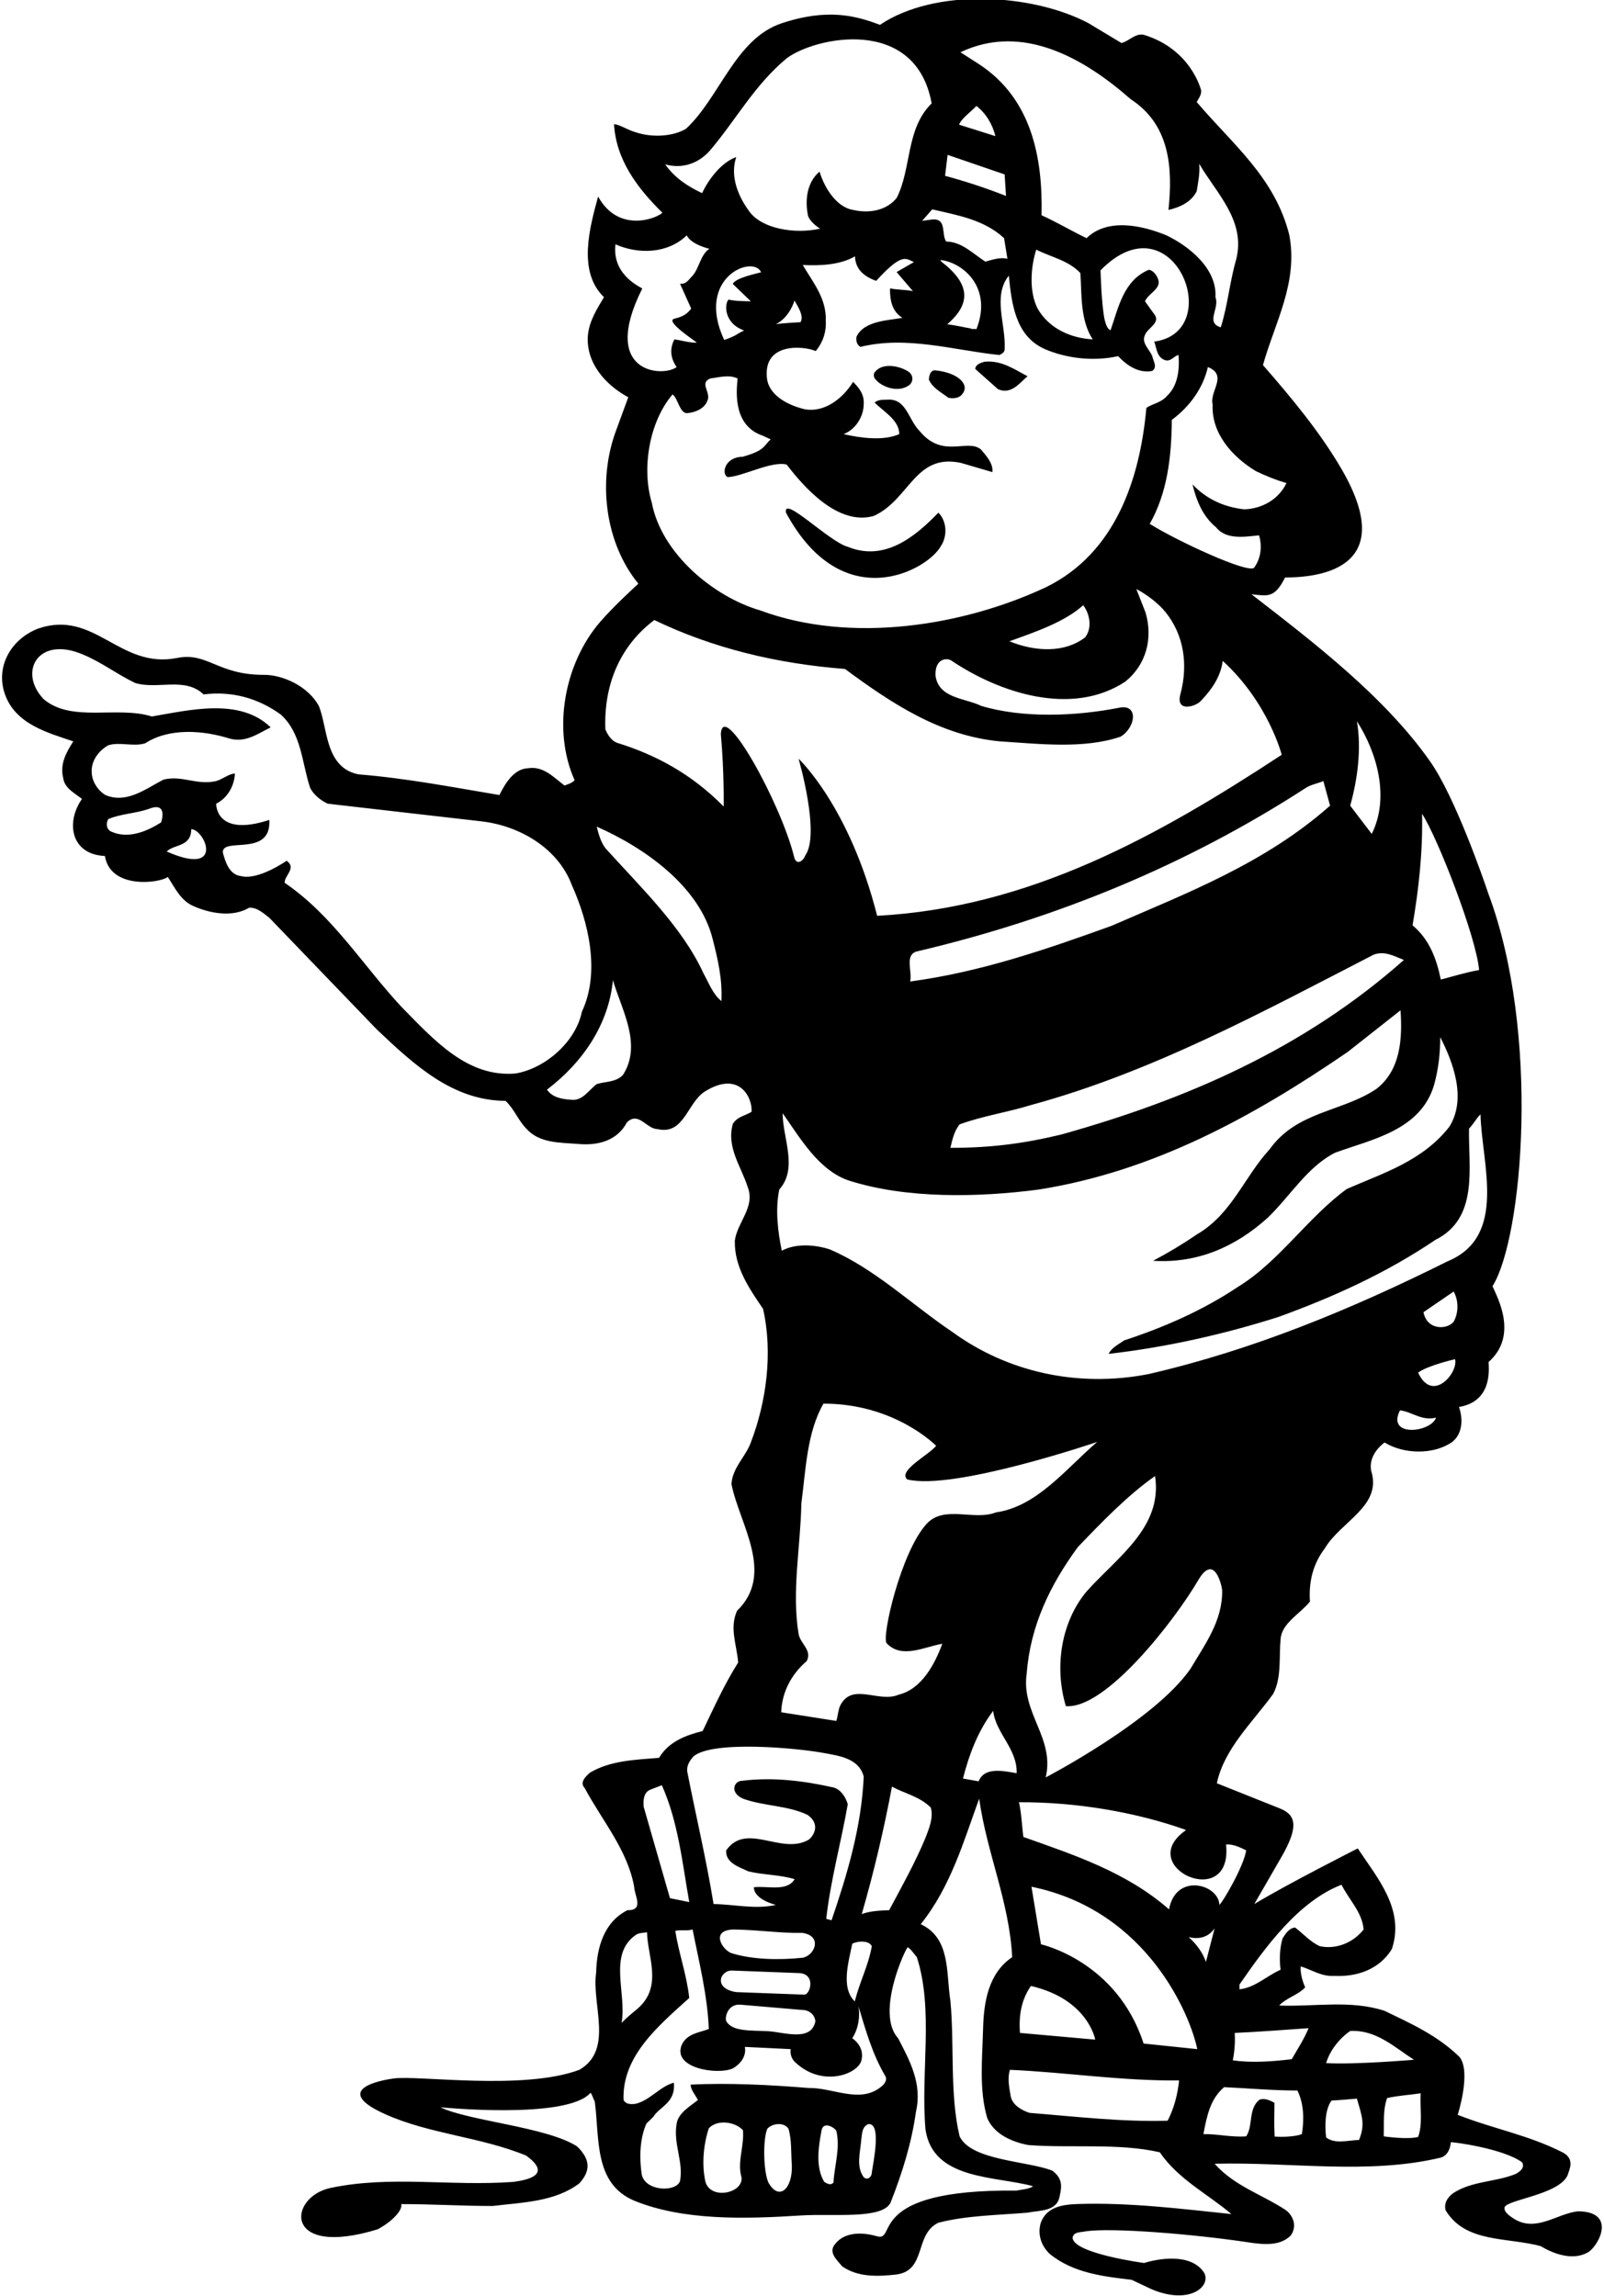 <?xml version="1.0" encoding="UTF-8"?>
<svg xmlns="http://www.w3.org/2000/svg" xmlns:xlink="http://www.w3.org/1999/xlink" width="468pt" height="670pt" viewBox="0 0 468 670" version="1.1">
<g id="surface1">
<path style=" stroke:none;fill-rule:nonzero;fill:rgb(0%,0%,0%);fill-opacity:1;" d="M 460.355 645.27 C 454.152 646.004 448.199 651.469 441.754 647.469 C 440.613 646.734 438.734 645.512 438.98 644.125 C 439.734 641.855 454.664 640.469 457.344 634.84 C 457.832 633.191 459.68 629.984 455.867 628.055 C 445.914 622.996 435.676 621.203 425.316 617.125 C 425.316 617.125 429.34 604.629 425.848 600.238 C 419.32 593.875 411.57 590.449 403.984 586.777 C 394.031 583.516 383.426 585.637 373.23 585.227 C 375.352 582.941 378.695 582.211 380.816 579.926 C 380 578.047 379.348 575.844 379.512 573.805 C 382.773 574.785 385.547 576.824 389.301 576.582 C 396.07 576.906 402.516 574.621 406.105 568.746 C 409.938 557.246 401.945 548.109 396.152 539.383 C 396.152 539.383 375.676 549.742 365.969 555.613 L 373.637 542.316 C 379.348 532.598 377.922 529.469 373.23 527.633 L 355.039 520.371 C 357.16 510.34 365.316 502.754 371.434 494.352 C 373.965 489.699 373.148 483.746 373.637 478.281 C 373.965 473.629 379.43 470.855 382.203 467.348 C 381.797 461.395 383.184 456.254 386.527 451.848 C 391.258 443.855 403.332 439.531 400.066 429.172 C 399.414 425.824 401.453 422.809 403.984 420.93 C 409.531 424.355 418.262 424.602 423.727 420.77 C 426.988 418.156 426.77 413.574 425.684 410.57 C 435.434 408.926 434.41 399.641 434.332 397.438 C 443.141 389.633 436.777 378.43 435.473 375.328 C 444.309 361.176 449.5 301.5 434.25 260.75 C 432.75 256.25 424.5 232.5 417.281 222.211 C 403.996 203.273 383.184 187.375 365.152 173.426 C 369.77 173.848 371.848 174.727 374.941 168.531 C 382.527 168.449 409.121 167.348 391.422 136.879 C 385.172 126.125 376.82 116.078 368.496 106.535 C 371.926 94.215 378.859 82.387 376.164 68.52 C 371.957 51.742 359.605 42.09 349.164 29.77 C 349.734 28.711 350.551 27.73 350.469 26.426 C 350.469 26.426 347.668 14.445 333.828 10.191 C 331.301 9.539 329.504 11.984 327.219 12.559 L 317.445 6.684 C 300.883 -1.965 272.727 -3.516 256.738 7.254 C 249.855 4.633 241.531 2.305 228.031 6.805 C 214.531 11.305 209.914 28.629 200.121 37.602 C 196.125 39.969 189.926 40.129 185.438 38.578 C 183.238 38.008 181.117 36.461 179.156 36.215 C 179.73 46.574 185.93 54.895 193.27 62.074 C 191.559 63.785 180.422 68.109 174.508 57.344 C 172.141 66.152 168.391 79.203 176.223 86.711 C 174.184 90.137 172.062 93.48 171.57 97.48 C 170.676 105.719 176.711 112.406 183.316 115.914 L 179.812 125.461 C 174.262 140.227 176.465 158.336 186.254 170.328 C 186.254 170.328 179.184 176.73 175.078 181.504 C 164.668 193.602 161.047 212.91 167.656 227.676 C 166.84 228.574 165.699 228.816 164.719 229.227 C 161.453 226.777 158.602 223.516 154.113 224.168 C 149.871 224.332 147.344 228.734 145.711 232 C 132.09 229.715 118.629 227.105 104.598 225.961 C 94.727 224.004 95.652 212.242 93.012 205.977 C 89.953 200.336 82.57 196.824 76.777 196.922 C 63.414 196.895 60.492 190.219 51.68 192 C 34.793 195.344 27.668 177.668 11.027 183.461 C 3.23 186.527 -1.344 194.469 1.402 202.469 C 4.418 211.277 13.883 213.809 21.387 216.336 C 19.348 219.52 17.391 222.945 18.453 227.105 C 18.859 230.039 21.797 231.43 23.918 233.141 C 19.156 239.879 20.598 249.344 30.605 249.781 C 32.211 259.68 46.758 257.668 48.961 255.902 C 50.836 258.758 52.633 262.672 56.223 264.305 C 61.035 266.508 67.805 267.812 72.699 264.875 C 75.066 264.793 76.777 266.426 78.574 267.812 L 109.898 300.359 C 120.91 310.801 132.09 321.16 147.508 321.242 C 150.035 323.609 151.094 326.789 153.543 329.32 C 157.297 333.562 163.086 333.398 168.633 333.809 C 174.508 334.379 180.137 332.828 182.91 327.523 C 186.336 324.18 188.621 329.484 191.883 329.484 C 199.551 331.277 200.531 321.816 205.59 318.551 C 215.773 312.176 219.578 320.387 219.293 324.426 C 217.5 325.566 215.133 325.812 213.828 327.934 C 211.871 334.785 216.273 340.414 218.152 346.371 C 220.438 352.242 215.133 356.566 214.398 362.031 C 214.234 369.863 218.723 376.145 222.637 381.938 C 225.574 394.906 223.535 409.184 219.129 420.77 C 217.66 425.012 213.664 428.273 213.422 433.086 C 215.703 444.672 226.227 459.191 215.051 470.039 C 212.77 475.098 214.969 479.992 215.379 485.133 C 211.301 491.578 208.281 498.348 205.02 505.117 C 200.203 506.344 195.148 508.137 192.293 512.949 C 185.195 513.52 178.016 513.766 172.141 517.273 C 170.836 518.414 169.055 520.129 170.594 521.762 C 175.648 531.223 183.074 539.789 185.031 550.559 C 185.113 553.168 188.051 557.492 183.074 557.41 C 176.223 560.836 174.102 568.34 173.938 575.602 C 172.551 584.98 179.156 598.117 169.043 603.988 C 152.645 610.109 121.934 605.5 114.793 606.52 C 107.656 607.539 98.477 610.637 112.266 616.879 C 125.234 622.754 140.41 623.57 153.543 629.035 C 156.289 631.047 161.074 635.289 149.629 636.703 C 131.273 638.008 113.965 634.773 96.508 638.441 C 84 641.039 82.391 659.062 110.207 650.523 C 114.352 648.301 117.555 644.969 117.062 643.172 C 126.609 643.172 134.211 643.719 143.754 643.719 C 152.645 642.656 161.945 642.492 169.043 637.109 C 172.305 633.508 172.359 630.219 168.391 626.344 C 159.633 620.66 136.738 618.918 128.496 614.922 C 128.496 614.922 165.508 618.594 172.305 610.68 C 172.879 611.414 173.039 612.391 173.527 613.207 C 174.996 623.812 173.121 637.109 185.031 642.168 C 199.391 648.043 217.367 647.531 233.652 646.492 C 243.234 645.879 257.418 647.715 259.84 642.738 C 263.184 634.254 265.957 625.527 267.262 616.145 C 269.137 607.988 265.387 601.215 262.039 594.773 C 255.352 587.43 264.297 568.312 264.867 568.23 C 265.766 568.723 266.852 570.379 267.508 571.113 C 272.48 586.449 268.566 604.887 270.035 621.449 C 272.238 636.215 290.395 634.926 301.406 637.945 C 300.348 638.844 297.934 638.906 296.629 639.23 C 251.762 638.754 262.066 654.512 255.758 652.527 C 251.762 651.387 246.461 651.141 243.605 654.895 C 241.688 657.262 244.012 659.285 245.727 661.34 C 250.293 664.52 256.004 664.355 261.633 663.703 C 270.359 662.48 266.77 651.957 273.785 648.613 C 281.945 646.492 291 646.41 299.809 645.676 C 303.316 644.941 308.457 645.43 309.191 640.781 C 309.926 637.68 309.844 635.559 307.07 633.438 C 300.137 630.586 283.344 630.543 279.988 623.406 C 277.051 611.004 278.52 596.895 277.297 583.84 C 275.988 575.684 277.457 565.648 268.648 561.488 C 277.379 550.559 281.129 537.422 285.695 524.859 C 287.898 540.688 294.508 554.961 295.324 571.113 C 288.391 575.766 287.043 584.246 286.84 591.836 C 286.602 600.727 285.617 609.945 288.062 618.102 C 290.102 622.836 295.324 625.035 299.973 625.934 C 312.211 626.914 326.402 625.281 338.395 628.055 C 343.863 636.051 352.754 640.453 359.281 646.082 C 344.598 644.535 329.34 642.656 314.492 643.148 C 309.992 643.297 305.52 643.961 303.727 648.449 C 302.586 651.957 303.809 655.465 306.418 657.832 C 313.188 663.215 321.59 664.273 330.156 665.254 L 336.031 668.027 C 347.309 672.758 353.555 666.996 351.285 663.133 C 347.27 657.117 337.172 659.297 333.828 660.359 C 333.828 660.359 313.027 657.586 312.945 652.938 C 313.352 651.141 315.309 651.469 316.613 651.141 C 324.195 649.93 348.727 651.988 364.176 654.324 C 368.676 655.004 373.473 655.465 376.574 652.363 C 378.449 649.836 377.512 646.723 375.188 644.941 C 368.254 640.371 360.176 637.926 354.387 631.398 C 376.656 630.828 399.254 634.664 420.383 629.605 C 422.34 629.035 423.156 626.996 423.316 625.117 C 424.133 625.035 438.734 626.996 444.121 630.992 C 444.875 632.461 443.828 633.445 442.324 634.336 C 436.453 636.785 429.355 636.375 423.891 640.047 C 422.34 641.27 421.277 642.82 421.77 644.941 C 427.559 654.648 439.961 652.773 449.586 655.465 C 453.5 657.832 459.293 659.871 463.699 657.016 C 466.926 654.484 471.332 645.336 460.355 645.27 Z M 393.949 592.652 C 401.453 592.242 406.758 597.301 412.551 601.055 C 412.551 601.055 395.254 602.523 386.934 602.031 C 387.996 598.359 390.77 594.852 393.949 592.652 Z M 391.422 549.984 C 393.543 554.309 397.457 557.98 397.867 563.039 C 394.848 566.871 389.953 568.91 385.141 567.934 C 382.449 566.789 380.328 564.344 377.879 562.469 C 376.086 562.629 375.105 564.262 374.211 565.648 C 373.395 568.422 373.23 571.766 373.637 574.785 C 369.559 576.582 366.215 580.008 361.645 580.496 L 361.645 579.109 C 369.07 568.34 378.859 554.801 391.422 549.984 Z M 357.73 538.238 C 359.77 538.074 361.809 539.055 363.602 539.953 C 362.867 544.684 356.75 555.125 355.773 555.859 C 355.648 549.852 343.074 546.328 341.09 557.164 C 328.605 546.234 313.27 541.258 298.586 536.035 C 298.18 533.02 298.016 528.789 297.297 525.906 C 314.02 525.824 331.301 528.777 345.82 533.914 L 345.984 534.078 C 330.672 544.805 359.781 557.992 357.73 538.238 Z M 354.387 562.711 L 351.855 572.5 C 350.879 569.727 349.164 567.363 346.797 565.242 C 349.75 566.016 352.59 565.32 354.387 562.711 Z M 300.789 579.516 C 317.539 583.406 319.551 595.18 319.551 595.18 L 297.605 593.223 C 297.199 588.246 297.961 583.582 300.789 579.516 Z M 347.371 486.926 C 336.93 502.102 305.113 518.66 305.113 518.66 C 307.805 507.078 297.852 499.898 299.566 488.312 C 300.625 474.363 306.418 462.453 314.492 451.441 C 321.59 444.02 329.098 436.27 337.008 430.719 C 339.293 445.648 326.078 454.297 317.023 464.41 C 309.598 473.305 307.559 486.438 310.984 497.859 C 322.598 498.863 342.801 472.812 349.734 460.902 C 354.195 453.48 356.344 462.047 356.59 464.004 C 356.75 472.977 351.609 479.746 347.371 486.926 Z M 408.473 411.551 C 412.059 411.957 414.754 414.73 418.992 413.672 C 417.527 418.062 404.418 419.504 408.473 411.551 Z M 413.773 400.535 C 416.629 398.414 424.539 396.621 424.539 396.621 C 425.59 400.496 417.945 409.66 413.773 400.535 Z M 424.133 385.691 C 422.34 387.973 416.438 388.355 415.324 382.914 L 424.133 376.879 C 425.602 379.488 425.602 383.078 424.133 385.691 Z M 422.34 368.07 C 394.52 381.938 365.887 393.848 335.215 400.945 C 314.492 405.023 294.02 400.375 278.027 388.789 C 266.035 380.715 255.105 370.109 242.055 364.562 C 237.73 363.176 232.184 362.766 228.105 364.969 C 226.961 359.504 226.145 352.977 227.371 347.105 C 232.918 340.902 228.348 332.094 228.348 324.836 C 233.406 332.012 238.953 341.719 247.926 344.574 C 264.488 349.797 285.289 349.469 303.156 347.105 C 336.52 341.801 365.48 325.977 393.215 306.969 L 408.633 294.812 C 409.203 303.215 408.633 312.27 401.617 317.734 C 391.586 324.508 378.449 324.18 370.457 335.355 C 362.949 343.516 359.441 354.281 349.164 360.238 C 345.004 363.094 340.762 365.621 336.438 367.906 C 349.41 368.723 360.504 363.828 369.887 355.344 C 376.492 348.98 381.551 340.332 389.629 336.336 C 400.395 332.422 414.508 329.809 418.422 316.594 C 419.648 312.188 420.219 307.539 420.219 302.645 C 423.969 309.984 427.969 320.512 422.91 328.75 C 414.996 338.863 403.574 342.289 392.973 346.941 C 381.715 355.098 373.148 368.23 361.238 375.492 C 350.879 382.426 339.621 387.32 327.953 391.156 C 326.402 392.297 324.363 393.195 323.469 395.07 C 340.438 393.113 357.078 389.359 372.984 384.305 C 388.973 378.512 404.473 371.496 418.832 361.789 C 431.559 355.426 428.375 340.66 428.621 329.32 C 429.926 328.016 430.66 326.465 431.965 325.16 C 432.289 339.516 439.961 360.809 422.34 368.07 Z M 414.914 237.465 C 419.5 244.5 430.75 273.5 431.559 283.066 C 427.723 283.719 423.891 284.941 420.383 285.84 C 419.156 279.887 417.117 274.176 412.141 270.016 C 413.938 259.488 415.16 248.559 414.914 237.465 Z M 409.613 280.129 C 380.246 306.152 345.902 320.918 309.762 331.031 C 299.402 333.562 289.41 334.977 277.297 334.949 C 277.867 332.582 278.355 330.137 279.988 328.098 C 286.676 325.648 293.938 324.59 300.789 322.469 C 336.191 312.844 368.336 295.305 400.801 278.578 C 403.984 277.355 406.922 279.07 409.613 280.129 Z M 395.906 210.461 C 401.781 219.598 405.535 232.734 400.23 243.34 L 393.949 235.098 C 396.07 227.512 397.297 218.539 395.906 210.461 Z M 386.117 227.922 L 388.078 235.098 C 368.988 251.984 346.391 260.551 324.281 270.176 C 305.277 277.027 286.188 283.637 265.547 286.41 C 266.281 283.473 263.754 278.496 267.668 277.602 C 308.133 268.055 346.062 252.555 381.062 229.879 C 382.609 228.898 384.648 228.574 386.117 227.922 Z M 375.352 140.961 C 373.066 145.773 368.172 148.465 363.031 148.629 C 357.238 147.977 352.184 145.773 347.941 141.367 C 349 145.773 350.797 150.586 354.793 153.848 C 357.73 157.602 363.195 156.621 367.355 156.215 C 368.105 158.66 368.254 162.426 365.93 165.648 C 364.297 167.527 343.371 157.844 335.461 152.867 C 340.516 143.977 341.82 133.535 341.902 122.523 C 347.289 118.523 351.039 113.141 352.426 107.105 C 358.383 109.551 352.836 114.121 353.812 118.035 C 353.406 126.438 359.523 133.289 366.379 137.449 C 369.23 138.84 372.25 140.062 375.352 140.961 Z M 305.277 171.305 C 281.211 182.645 248.336 187.945 221.902 178.156 C 208.117 174.16 192.945 161.434 190.172 146.668 C 187.152 136.637 189.449 122.996 196.246 115.086 C 197.879 116.391 198.246 120.402 200.367 120.566 C 202.816 120.402 205.59 119.258 206.406 116.895 C 207.547 114.609 203.957 111.754 207.219 110.449 C 209.75 110.121 212.77 109.227 215.215 110.449 C 214.727 114.938 214.129 124.316 222.57 127.145 L 224.855 128.207 C 222.734 130.164 223.266 131.414 216.695 133.289 C 211.246 133.387 210.457 138.484 212.332 139.219 C 216.492 139.137 225.113 134.418 229.52 135.562 C 234.414 141.926 244.379 153.508 254.902 150.57 C 265.426 145.84 266.879 132.219 280.34 135.07 L 289.559 137.766 C 289.805 135.234 287.848 133.113 286.215 131.156 C 282.203 127.867 275.078 133.984 268.336 125.801 C 264.91 122.371 264.488 116.078 258.695 116.648 C 257.391 116.648 256.086 116.648 255.188 117.465 C 257.637 119.992 262.449 122.605 262.367 126.684 C 257.797 128.723 251.109 127.824 246.133 126.684 C 249.559 125.379 252.008 121.625 252.008 117.871 C 252.168 115.18 250.797 113.305 248.906 111.43 C 246.051 116.078 240.746 120.484 234.793 119.422 C 230.387 118.363 224.922 115.832 223.863 111.02 C 222.109 99.723 234.52 100.906 238.004 102.441 C 240.422 99.531 241.102 96.324 240.938 93.633 C 241.184 87.105 237.242 82.469 234.223 77.328 C 239.363 77.574 245.07 77.328 249.477 74.801 C 249.52 78.445 252.062 80.727 255.648 81.953 C 263.359 73.496 264.297 75.535 266.664 76.473 L 261.605 79.395 L 266.363 84.961 C 264.508 84.531 261.543 84.574 259.688 84.148 C 259.59 88.531 260.777 91.18 263.289 92.738 C 259.535 93.512 252.09 93.48 249.887 98.293 C 249.723 99.52 249.969 100.496 251.027 101.23 C 264.57 97.887 278.273 102.211 291.57 103.598 C 292.305 103.27 293.203 102.781 293.121 101.801 C 293.527 94.703 289.531 86.465 294.344 80.43 C 295.16 88.504 296.223 97.969 304.703 101.801 C 310.984 104.574 319.062 105.555 326.242 103.922 C 328.852 106.695 332.195 108.98 336.191 108.246 C 337.824 107.105 336.438 105.309 336.191 103.922 C 335.379 101.883 332.93 100.09 334.074 97.723 C 334.887 95.602 338.969 94.133 336.602 91.441 L 334.074 87.934 C 335.051 85.488 339.293 84.18 337.742 81.082 C 337.336 80.102 336.355 78.879 335.215 78.715 C 327.789 81.816 326.324 89.809 324.039 96.336 C 322.977 96.012 322.652 94.461 322.324 93.398 C 321.348 88.992 321.102 78.879 321.102 78.879 C 342.34 57.234 358.004 96.867 336.766 99.68 C 337.5 101.641 337.5 104.41 340.109 105.148 C 341.742 105.473 342.559 103.84 343.863 103.598 C 344.188 107.758 343.699 112.57 340.516 115.508 C 338.805 117.547 336.273 117.789 334.48 119.016 C 332.605 139.734 325.508 161.352 305.277 171.305 Z M 316.613 185.988 C 310.742 190.477 302.406 190.312 294.508 187.133 C 302.012 184.438 310.633 181.516 316.043 176.609 C 317.879 178.961 318.816 183.133 316.613 185.988 Z M 219.066 87.934 C 216.863 87.852 214.922 87.922 212.555 87.43 C 211.414 88.574 211.047 94.289 217.109 96.438 C 214.473 97.672 215.242 97.809 211.301 99.211 C 202.762 80.938 219.797 74.203 222.066 79.449 C 220.762 79.859 214.758 81 213.793 82.836 Z M 226.383 94.605 C 230.461 92.566 231.809 87.695 231.809 87.695 C 232.543 89.082 234.754 92.223 233.555 94.016 C 232.578 94.098 228.422 94.266 226.383 94.605 Z M 274.629 76.32 C 274.555 76.262 274.461 76.043 274.375 75.875 C 280.75 76.5 289.75 83.75 284.875 96.125 C 285.02 95.797 283.23 96.203 283.375 95.875 C 280.645 95.387 279.117 94.98 276.375 94.625 C 283.5 88.5 283 82.75 274.629 76.32 Z M 302.34 72.844 C 306.664 75.047 311.719 75.941 315.227 79.695 C 315.637 85.977 315.148 93.398 318.816 99.027 C 312.617 98.703 306.172 96.012 302.746 90.055 C 300.219 85.078 300.707 78.062 302.34 72.844 Z M 329.91 28.953 C 341.332 36.379 342.23 48.941 340.926 61.258 C 343.863 60.605 347.531 59.137 349.164 55.793 C 349.57 53.184 350.145 50.652 349.898 47.797 C 354.875 56.363 363.602 64.441 360.664 75.777 C 358.789 82.223 358.219 89.156 356.18 95.52 C 351.609 94.133 355.934 89.973 354.629 86.711 C 355.121 78.391 346.961 71.863 340.355 68.684 C 333.422 65.828 323.223 63.461 317.023 69.496 C 312.617 67.379 308.375 64.848 303.891 62.809 C 304.297 45.758 300.871 28.711 285.695 18.758 L 280.23 15.25 C 298.344 6.602 316.371 17.043 329.91 28.953 Z M 284.883 30.91 C 287.738 33.113 289.613 36.379 290.43 39.723 L 279.824 36.379 C 280.559 34.5 283.332 32.625 284.883 30.91 Z M 276.48 45.188 L 293.121 50.898 L 293.527 57.18 C 287.738 54.895 281.781 52.938 275.746 51.305 Z M 292.957 69.496 L 293.938 75.535 C 292.062 74.965 289.531 75.777 287.492 76.352 C 283.82 73.984 280.641 70.559 276.07 70.477 C 274.602 68.438 276.316 63.785 272.156 64.031 L 269.055 64.441 L 271.992 61.094 C 279.414 62.809 287.164 64.113 292.957 69.496 Z M 207.383 43.637 C 214.809 34.828 220.191 24.793 229.492 17.043 C 237.703 10.816 267.164 4.441 271.828 30.176 C 264.242 37.602 266.035 49.02 261.633 57.75 C 258.613 61.504 253.555 62.32 248.906 61.258 C 244.664 60.605 240.883 55.832 239.117 50.082 C 235.445 53.184 234.793 58.32 235.773 63.055 C 236.344 64.52 237.977 65.906 239.281 66.723 C 232.02 68.355 222.477 66.832 218.723 61.828 C 215.379 57.344 212.93 51.469 214.809 45.84 C 210.566 47.309 206.73 52.285 204.855 56.363 C 200.855 54.488 196.859 51.961 194.086 47.961 C 199.227 49.43 204.121 47.555 207.383 43.637 Z M 187.398 84.18 C 185.359 83.039 178.641 79.492 179.566 71.293 C 186.172 74.23 194.738 74.121 200.367 68.684 C 201.727 71.43 206.977 72.598 206.977 72.598 C 204.363 74.312 204.039 78.238 202.082 80.441 C 200.938 81.586 200.246 82.996 198.41 82.797 L 201.672 90.055 C 200.449 91.605 199.43 92.352 196.777 92.992 C 193.805 93.707 203.059 99.602 203.305 100.008 C 201.02 100.008 198.98 99.355 196.777 99.027 C 195.445 101.543 195.488 104.41 197.43 107.105 C 193.625 110.109 174.836 109.238 187.398 84.18 Z M 47.004 239.992 C 42.844 242.605 37.379 244.969 32.32 242.605 C 30.934 241.871 30.934 240.074 31.586 239.016 C 35.258 237.465 39.496 237.383 43.332 236.078 C 49.219 233.684 47.004 239.992 47.004 239.992 Z M 48.637 248.477 C 50.836 246.273 55.746 247.227 55.812 241.949 C 59.918 242.168 65.617 255.969 48.637 248.477 Z M 150.441 313.25 C 136.41 314.473 126.703 303.543 117.16 293.836 C 105.902 281.762 97.012 267.078 83.059 257.613 C 82.898 255.574 86.648 253.289 83.633 251.172 C 83.633 251.172 75.391 256.961 70.336 255.656 C 66.906 255.246 65.766 251.578 65.031 248.805 C 64.625 244.07 79.238 250.34 78.574 239.258 C 62.762 244.438 63.074 234.527 63.074 234.527 C 66.336 232.895 68.375 229.387 68.539 225.719 C 66.746 225.801 65.031 227.348 63.074 227.922 C 57.363 229.227 53.121 226.125 47.656 227.512 C 42.516 230.203 36.887 234.609 30.77 232 C 28.473 230.617 26.746 227.922 26.746 225.145 C 26.664 221.965 28.73 219.109 31.586 217.477 C 35.012 216.418 38.844 217.969 42.352 216.906 C 49.367 212.34 59.238 213.074 66.988 215.52 C 71.723 216.824 75.23 214.051 78.98 212.258 C 70.008 203.527 55.324 207.199 44.312 209.074 C 34.113 205.895 20.898 210.953 12.742 204.02 C 5.156 196.098 11.129 185.309 24.324 191.047 C 29.629 193.25 34.277 196.84 39.418 199.285 C 45.941 201.324 53.938 197.41 59.402 202.633 C 67.887 201.57 75.473 203.855 81.918 208.504 C 88.035 214.051 88.035 222.535 90.484 229.879 C 91.461 231.918 93.664 233.629 95.621 234.527 L 140.41 239.668 C 151.34 240.891 162.762 247.336 166.84 258.266 C 171.652 268.953 175.242 283.637 169.777 295.223 C 167.98 304.031 159.09 311.781 150.441 313.25 Z M 181.77 313.656 C 179.73 315.859 176.711 315.535 174.102 316.348 C 171.734 318.145 169.938 321.324 166.676 320.918 C 163.984 320.754 161.211 320.266 159.578 317.98 C 170.184 309.906 177.609 298.812 178.832 286.004 C 181.277 294.488 187.48 304.766 181.77 313.656 Z M 210.484 292.121 C 207.953 290.082 206.812 286.816 205.262 284.047 C 199.062 270.504 187.07 259.082 176.629 247.496 C 175.242 245.621 174.672 243.422 174.102 241.219 C 187.805 247.254 204.121 258.512 207.953 274.094 C 209.422 279.887 210.809 285.594 210.484 292.121 Z M 210.32 214.215 C 211.34 225.5 211.137 235.344 211.137 235.344 C 202 226.043 191.477 220.254 179.973 216.742 C 178.262 216.012 177.281 214.379 176.629 212.828 C 176.141 200.184 180.625 188.684 190.906 180.934 C 208.035 189.172 226.637 193.656 246.539 195.207 C 260.328 205.406 274.441 214.703 291.734 216.336 C 303.234 217.07 316.371 218.621 326.977 214.949 C 331.422 212.258 332.277 205.227 326.402 206.547 C 313.922 208.992 298.422 209.648 286.27 205.977 C 281.617 203.691 274.031 203.855 272.973 197.328 C 272.633 191.957 276.48 191.863 277.703 192.844 C 291.57 202.141 312.699 209.238 328.363 198.879 C 334.48 193.902 336.438 186.234 334.234 178.73 L 331.543 171.879 C 334.398 173.344 338.109 176.117 340.148 178.73 C 345.371 185.254 346.719 193.82 344.434 202.469 C 342.828 208.109 349.121 206.152 350.469 204.426 C 353.73 201 356.18 197.328 356.75 192.844 C 370.102 205.051 373.965 220.254 373.965 220.254 C 338.07 243.828 300.547 264.875 255.922 267.238 C 247.832 235.195 232.996 221.395 232.996 221.395 C 232.996 221.395 239.414 243.379 234.957 249.621 C 234.387 251.25 232.332 252.734 231.691 250.027 C 227.898 234.516 210.906 203.719 210.32 214.215 Z M 202.324 512.543 C 207.848 507.797 232.648 510.074 240.504 511.562 C 244.664 512.352 250.617 513.031 252.008 518.414 C 251.355 533.18 247.191 546.969 242.625 560.348 L 241.074 559.938 C 242.297 548.844 245.398 537.668 247.355 526.492 C 246.785 524.453 245.316 522.168 243.195 521.598 C 234.793 519.723 225.738 518.496 216.602 519.641 C 214.102 519.625 212.816 523.105 216.766 524.859 C 222.801 527.062 229.816 526.816 235.609 529.59 C 239.551 532.359 237.344 535.789 235.938 536.852 C 227.941 541.422 217.824 531.551 211.871 539.953 C 211.625 543.703 215.867 544.848 218.316 546.07 C 222.719 547.133 227.613 547.051 231.855 548.355 C 229.57 552.105 224.023 550.23 219.945 550.719 C 220.039 554.406 226.391 555.859 226.391 555.859 C 220.438 557.246 214.234 555.695 208.199 555.613 C 206.078 542.562 203.059 529.918 200.531 517.027 C 200.285 515.234 201.184 513.848 202.324 512.543 Z M 248.66 567.199 C 250.375 566.301 253.637 566.219 254.371 567.934 C 253.23 574.051 250.879 578.074 249.41 584.031 C 245.207 580.027 247.684 572.258 248.66 567.199 Z M 213.828 575.031 L 233.242 575.766 C 238.191 576.086 236.344 582.211 234.629 582.047 L 214.809 581.312 C 207.812 580.23 210.238 574.676 213.828 575.031 Z M 214.074 563.039 C 222.395 563.203 227.152 564.141 234.059 564.023 C 240.09 564.875 237.73 570.625 234.223 571.277 C 227.207 572.012 219.375 571.848 213.258 569.891 C 210.574 568.73 207.27 563.211 214.074 563.039 Z M 216.031 584.98 L 234.223 586.531 C 236.098 586.531 237.812 588 237.895 589.879 C 236.672 595.914 228.578 592.965 224.121 592.719 C 219.043 592.441 213.551 592.91 211.871 589.715 C 211.461 588.57 212.348 584.719 216.031 584.98 Z M 189.926 522.168 L 193.105 520.945 C 197.84 531.469 199.062 543.461 201.102 555.043 L 195.473 553.902 L 187.805 527.227 C 187.641 525.188 187.805 522.902 189.926 522.168 Z M 185.438 564.672 C 186.418 564.016 187.207 564.078 188.785 563.855 C 188.867 570.871 193.582 579.742 185.914 586.238 C 184.195 587.699 183.414 588.219 181.359 590.285 C 182.91 581.637 177.363 570.379 185.438 564.672 Z M 216.195 634.742 C 217.84 639.734 207.492 642.324 205.836 636.703 C 204.691 631.562 205.262 625.77 206.812 621.039 C 209.34 618.348 214.562 619.164 216.766 621.609 C 217.172 626.016 215.215 630.586 216.195 634.742 Z M 224.188 636.863 C 222.762 633.676 222.523 624.48 223.863 621.203 C 225.328 619.57 228.758 619.164 230.062 621.203 C 231.039 624.547 230.746 627.941 231.039 631.969 C 231.223 638.77 227.273 642.379 224.188 636.863 Z M 243.195 636.863 C 242.379 637.844 241.32 637.191 240.504 636.703 C 237.895 632.461 238.789 626.504 239.688 621.773 C 240.098 619 243.195 620.551 244.012 621.773 C 245.234 626.914 243.441 631.891 243.195 636.863 Z M 254.371 633.93 C 254.391 635.172 253.148 636.402 252.008 635.316 C 249.723 632.297 251.008 627.969 251.273 624.547 C 251.516 622.836 251.434 620.551 253.395 619.816 C 257.164 619.566 254.941 630.176 254.371 633.93 Z M 257.145 608.883 C 250.945 614.023 243.031 609.129 235.938 609.293 C 225.004 608.395 212.605 607.742 201.512 608.312 C 201.512 609.863 202.898 611.332 203.633 612.801 C 201.512 614.512 197.922 616.551 197.43 619.652 C 196.371 625.609 199.469 630.746 198.41 636.457 C 197.27 639.762 188.234 639.496 187.234 634.5 C 186.5 629.605 186.664 623.977 188.621 619.652 L 190.633 617.695 C 192.348 614.758 197.188 613.691 196.613 607.742 C 192.453 608.883 189.52 613.043 185.277 613.941 C 183.973 614.023 182.664 614.105 181.934 612.801 C 181.441 600.074 191.965 591.266 201.102 583.023 C 200.367 576.254 198.086 570.137 197.023 563.445 C 198.574 563.039 200.531 563.527 202.082 563.039 C 203.957 572.582 206.406 582.129 206.812 592.078 C 204.039 593.141 200.531 593.387 198.98 596.566 C 195.867 603.535 209.336 605.574 213.828 603.582 C 216.031 602.277 217.824 600.074 217.336 597.301 L 230.715 597.953 C 230.469 599.176 230.879 600.645 231.855 601.625 C 239.578 609.137 249.926 605.457 251.273 601.461 C 252.09 598.77 250.863 596.32 248.66 594.773 C 250.375 592.16 251.027 588.57 250.457 585.391 C 252.578 592.406 254.535 599.422 258.289 605.785 C 259.02 607.008 257.961 608.23 257.145 608.883 Z M 270.035 536.281 C 267.016 543.539 263.184 550.395 259.43 557.41 C 257.391 557.492 253.883 557.574 251.434 558.551 C 254.941 546.395 257.879 533.996 260.246 521.352 C 263.996 523.391 268.32 524.207 271.586 527.473 C 272.398 530.406 271.094 533.508 270.035 536.281 Z M 258.695 479.504 C 263.102 484.234 269.871 480.48 274.93 479.664 C 272.809 485.461 268.973 492.883 262.203 494.516 C 256.41 497.043 248.66 490.762 245.152 497.695 C 244.5 499.082 244.5 500.715 244.012 502.184 L 227.941 499.652 C 228.105 493.941 230.797 488.641 235.363 484.723 C 237.078 481.543 233.406 479.586 232.996 476.73 C 230.961 464.328 233.57 451.441 233.812 438.715 C 235.121 428.68 235.445 417.992 240.258 409.594 C 261.195 409.566 273.137 421.91 273.137 421.91 C 270.852 424.684 261.961 429.117 264.68 431.699 C 278.109 435.098 320.121 420.77 320.121 420.77 C 310.906 428.68 302.586 439.613 290.594 441.324 C 284.23 443.855 275.582 439.121 270.441 444.59 C 262.855 452.746 257.145 477.871 258.695 479.504 Z M 285.535 519.801 L 280.965 518.988 C 282.762 511.973 285.289 505.199 289.777 499.246 C 290.512 505.77 296.871 510.34 296.629 517.438 C 292.797 516.785 287.273 515.48 285.535 519.801 Z M 340.68 618.836 C 327.465 619.246 313.68 617.613 300.383 616.551 C 298.18 615.82 295.488 614.352 294.914 611.82 C 294.508 609.293 293.855 606.52 294.672 603.988 C 311.23 604.723 327.141 607.254 344.023 607.09 C 343.617 611.086 342.559 615.246 340.68 618.836 Z M 333.664 596.32 C 325.887 572.215 303.727 567.363 303.727 567.363 L 300.953 550.559 C 334.957 557.504 347.371 588.328 349.328 597.953 Z M 379.836 622.754 C 377.66 623.594 373.609 623.621 371.898 623.461 C 371.691 618.891 371.844 617.449 371.844 613.617 C 370.539 612.883 368.742 612.066 367.355 612.801 C 364.176 615.492 365.645 620.387 363.602 623.406 C 359.199 623.73 355.363 622.672 351.121 622.754 C 352.137 617.281 353.16 612.473 357.16 609.047 C 364.258 609.375 371.27 610.027 378.531 610.027 C 380.406 613.699 380.57 618.512 379.836 622.754 Z M 376.898 600.891 C 371.434 601.543 365.316 602.031 359.688 601.215 C 360.176 598.934 360.422 595.996 360.258 593.223 C 367.52 592.895 374.699 592.324 381.797 591.836 C 380.652 594.773 378.613 597.871 376.898 600.891 Z M 396.531 624.453 C 392.996 624.605 389.516 625.688 386.934 623.73 C 386.527 620.551 386.527 615.656 388.484 612.965 C 390.934 612.801 393.461 612.637 395.906 612.391 C 397.406 617.602 398.371 619.883 396.531 624.453 Z M 413.773 623.57 C 410.645 624.426 403.738 623.406 403.738 623.406 C 403.82 619.57 403.496 615.574 404.719 612.23 C 407.898 611.496 411.246 611.332 414.508 610.844 C 414.262 615.086 415.16 619.816 413.773 623.57 "/>
<path style=" stroke:none;fill-rule:nonzero;fill:rgb(0%,0%,0%);fill-opacity:1;" d="M 287.246 105.555 C 286.188 105.883 284.637 106.289 284.555 107.676 L 291.164 113.551 C 295.078 115.344 297.688 111.512 299.809 109.797 C 295.895 107.758 292.223 105.066 287.246 105.555 "/>
<path style=" stroke:none;fill-rule:nonzero;fill:rgb(0%,0%,0%);fill-opacity:1;" d="M 265.141 108.492 C 262.531 106.777 257.473 105.637 255.188 108.652 C 254.781 109.309 254.941 110.285 255.516 110.773 C 257.172 112.844 262.285 114.938 265.547 112.16 C 266.609 110.938 266.324 109.375 265.141 108.492 "/>
<path style=" stroke:none;fill-rule:nonzero;fill:rgb(0%,0%,0%);fill-opacity:1;" d="M 272.973 108.082 C 271.422 107.922 271.094 109.633 271.016 110.773 C 272.074 113.223 274.684 114.527 276.723 116.078 C 278.027 116.324 279.824 116.324 280.805 114.938 C 283.059 112.176 279.402 108.723 272.973 108.082 "/>
<path style=" stroke:none;fill-rule:nonzero;fill:rgb(0%,0%,0%);fill-opacity:1;" d="M 247.355 159.559 C 241.891 158.09 228.348 144.305 229.328 149.605 C 245.82 180.211 270.715 166.398 274.547 159.301 C 276.426 156.527 276.328 152.078 273.785 149.605 C 267.035 156.605 258.125 163.965 247.355 159.559 "/>
</g>
</svg>
